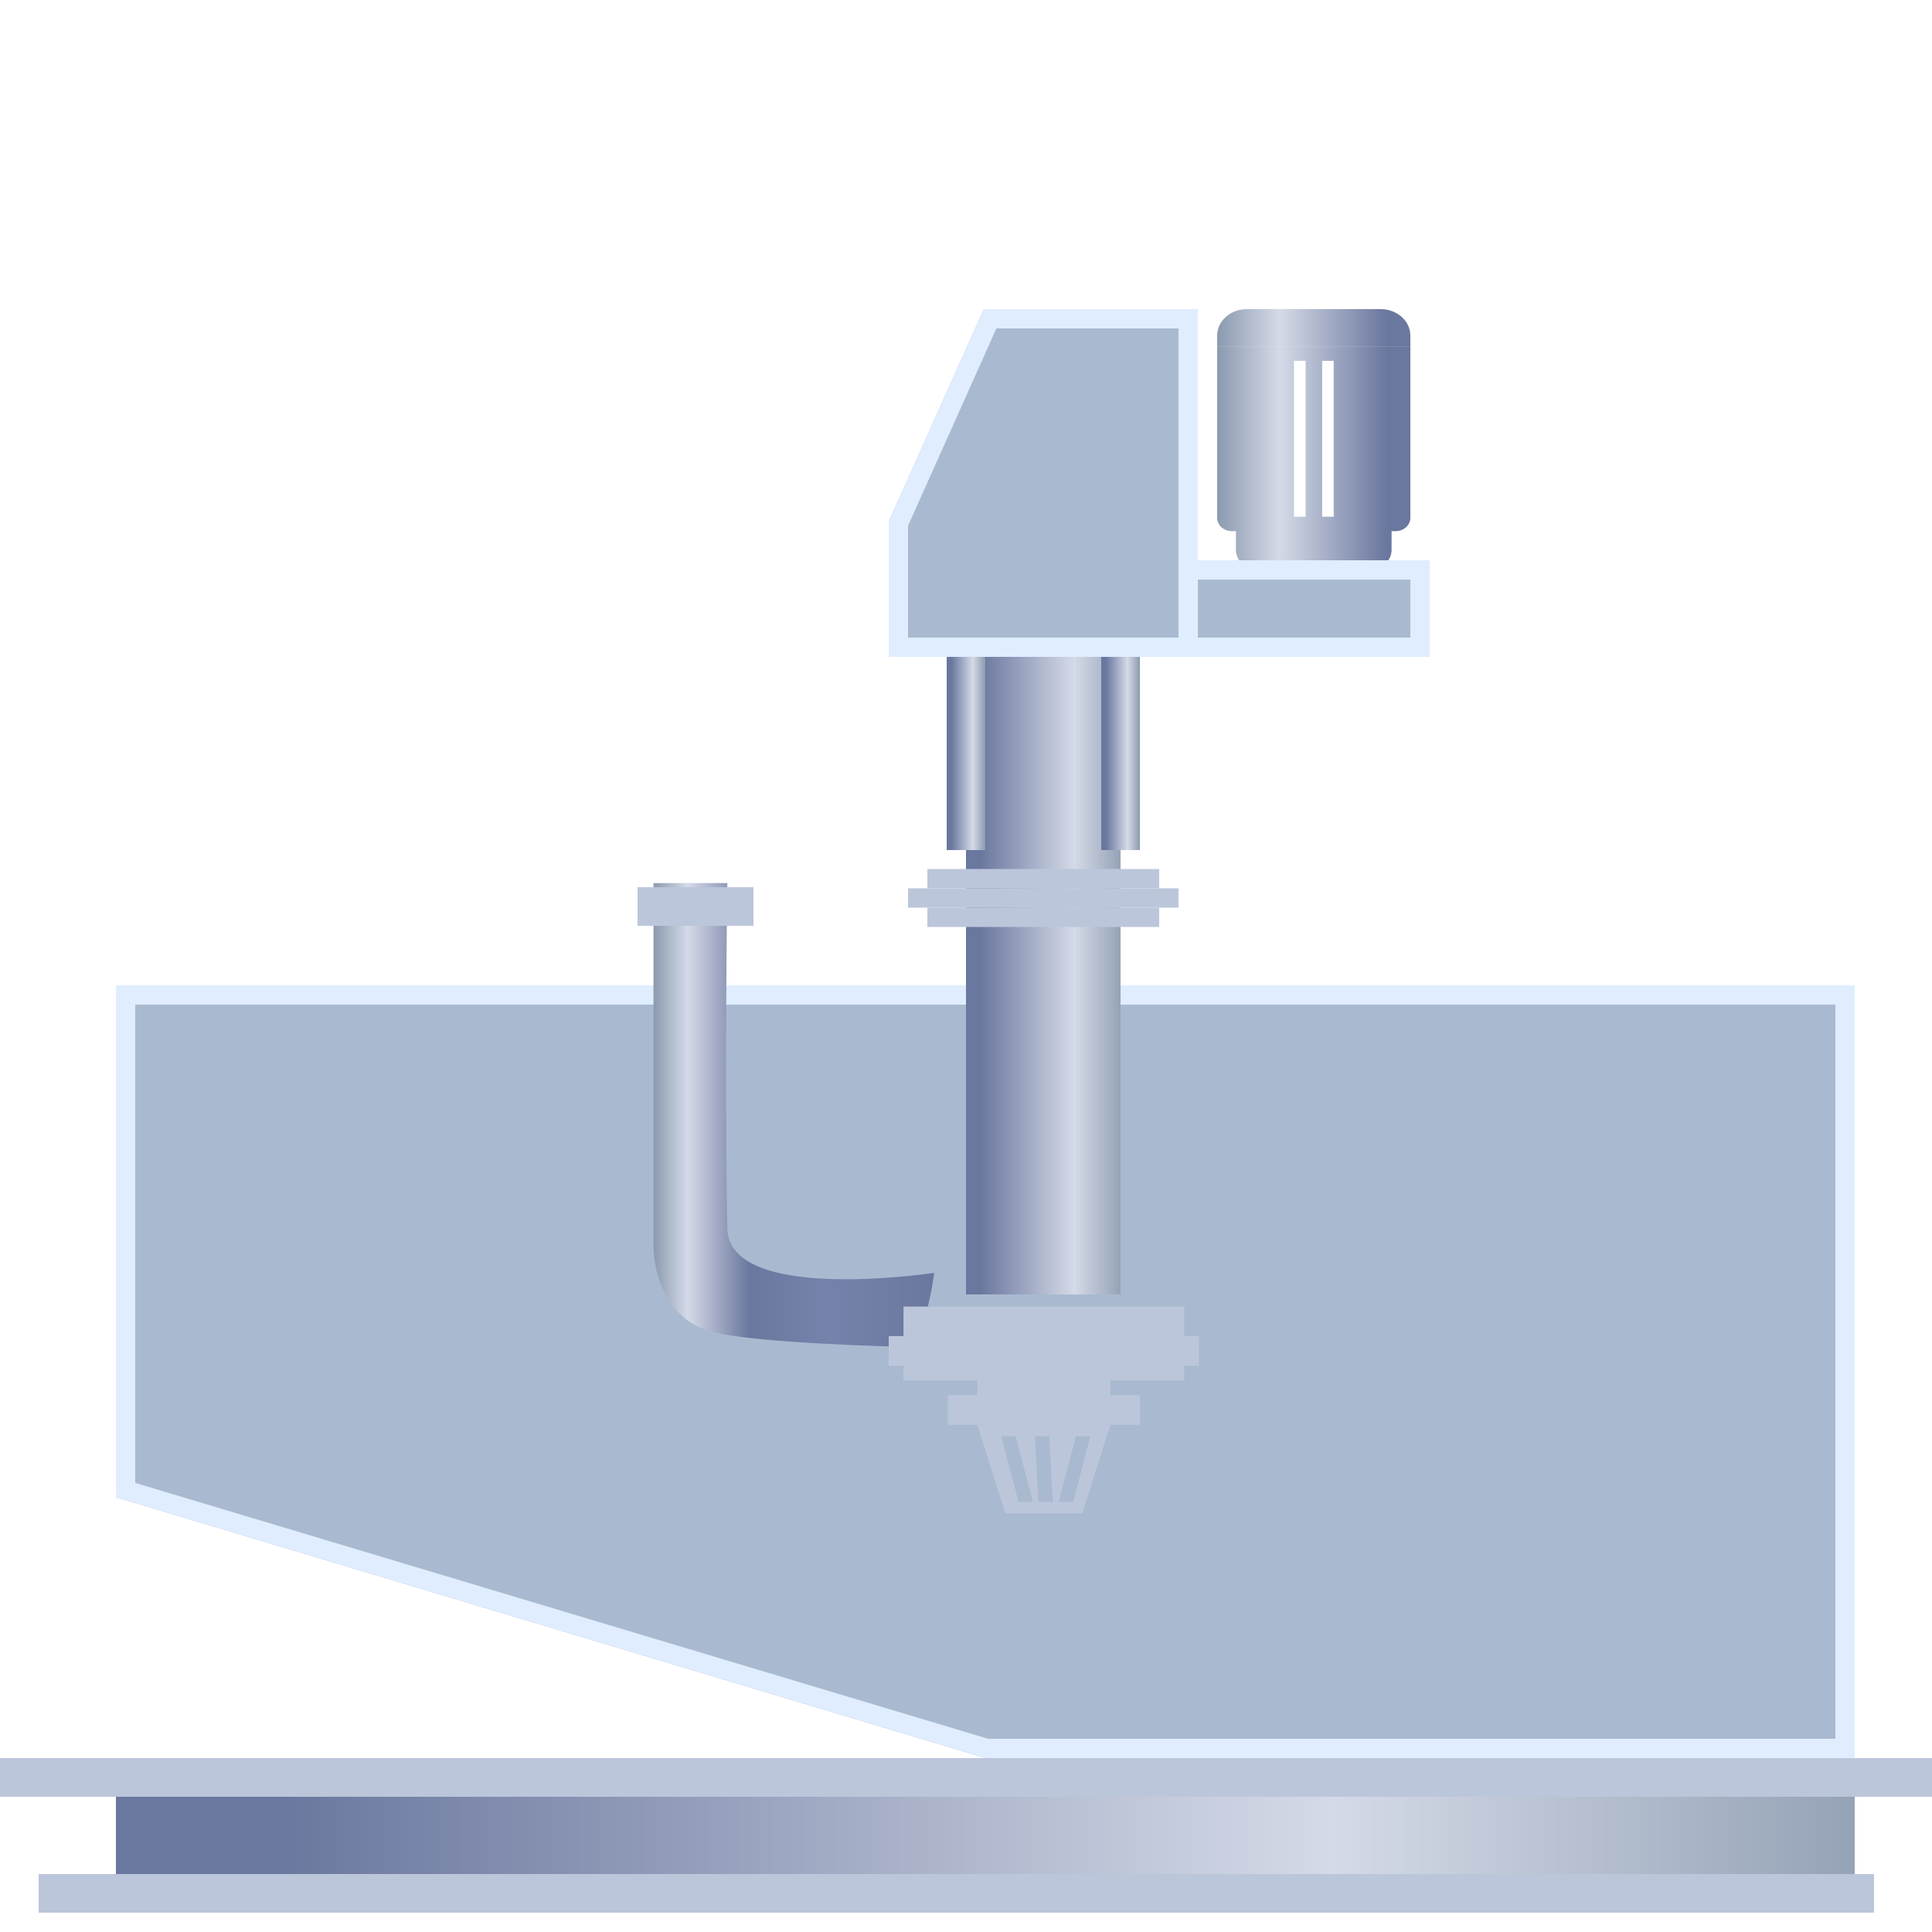 <svg width="100" height="100" viewBox="0 0 100 100" fill="none" xmlns="http://www.w3.org/2000/svg">
<g clip-path="url(#clip0_85_4547)">
<g filter="url(#filter0_i_85_4547)">
<path d="M96 51H6V77.5L51 91H96V51Z" fill="#A9BAD0"/>
</g>
<path d="M95.5 51.5H6.5V77.128L51.073 90.5H95.5V51.5Z" stroke="#DFEDFF" stroke-miterlimit="10"/>
<path d="M6 92H96V98H6V92Z" fill="url(#paint0_linear_85_4547)"/>
<g filter="url(#filter1_d_85_4547)">
<path d="M2 98H97V100H2V98Z" fill="#BCC6DB"/>
</g>
<g filter="url(#filter2_d_85_4547)">
<path d="M0 90H100V92H0V90Z" fill="#BCC6DB"/>
</g>
<path d="M63.769 27.494C63.344 27.494 63 27.185 63 26.804L63 17.929L73 17.929L73 26.803C73 26.894 72.98 26.984 72.941 27.068C72.903 27.152 72.846 27.228 72.775 27.292C72.703 27.356 72.618 27.407 72.525 27.442C72.432 27.476 72.332 27.494 72.231 27.494L72.028 27.494L72.028 28.464C72.028 29.036 71.511 29.5 70.875 29.5L68.671 29.5L68.671 29.499L67.328 29.499L67.328 29.499L65.125 29.499C64.489 29.499 63.972 29.036 63.972 28.463L63.972 27.493L63.769 27.493L63.769 27.494ZM64.071 26.746L64.071 18.679L64.67 18.679L64.67 26.745L64.071 26.745L64.071 26.746ZM69.886 26.746L69.886 18.678L70.485 18.678L70.485 26.746L69.886 26.746ZM66.977 18.678L66.977 26.746L67.579 26.746L67.579 18.678L66.977 18.678ZM71.339 26.746L71.339 18.678L71.941 18.678L71.941 26.746L71.339 26.746L71.339 26.746ZM68.433 18.678L68.433 26.746L69.032 26.746L69.032 18.678L68.433 18.678ZM65.524 26.746L65.524 18.678L66.123 18.678L66.123 26.746L65.524 26.746Z" fill="url(#paint1_linear_85_4547)"/>
<path d="M67.328 29.407L68.671 29.407L68.671 30.443C68.671 30.488 68.661 30.533 68.642 30.574C68.623 30.616 68.594 30.654 68.559 30.685C68.523 30.717 68.481 30.742 68.434 30.76C68.387 30.777 68.337 30.786 68.287 30.786L67.713 30.786C67.5 30.786 67.328 30.632 67.328 30.443L67.328 29.407L67.328 29.407ZM73 17.937L73 17.369C73 17.006 72.838 16.658 72.549 16.401C72.261 16.144 71.87 16 71.463 16L64.537 16C64.13 16 63.739 16.144 63.451 16.401C63.162 16.658 63 17.006 63 17.369L63 17.937L73 17.937Z" fill="url(#paint2_linear_85_4547)"/>
<g filter="url(#filter3_i_85_4547)">
<path d="M74 29H53V34H74V29Z" fill="#A9BAD0"/>
</g>
<path d="M73.5 29.5H53.5V33.5H73.5V29.5Z" stroke="#DFEDFF" stroke-miterlimit="10"/>
<path d="M37.648 45.706H33.825V64.353C33.825 64.353 33.672 68.1 36.883 68.941C39.139 69.531 46.397 69.706 46.825 69.706C47.868 69.706 48.354 65.882 48.354 65.882C48.354 65.882 37.725 67.504 37.648 63.588C37.495 55.614 37.648 45.706 37.648 45.706Z" fill="url(#paint3_linear_85_4547)"/>
<g filter="url(#filter4_d_85_4547)">
<path d="M39 44.941H33V46.941H39V44.941Z" fill="#BCC6DB"/>
</g>
<path d="M50 33H58V67H50V33Z" fill="url(#paint4_linear_85_4547)"/>
<g filter="url(#filter5_d_85_4547)">
<path d="M61.294 66.647H46.765V68.177H61.294V66.647Z" fill="#BCC6DB"/>
</g>
<g filter="url(#filter6_d_85_4547)">
<path d="M60 44H48V45H60V44Z" fill="#BCC6DB"/>
</g>
<g filter="url(#filter7_d_85_4547)">
<path d="M60 46H48V47H60V46Z" fill="#BCC6DB"/>
</g>
<path d="M51 33H49V44H51V33Z" fill="url(#paint5_linear_85_4547)"/>
<path d="M59 33H57V44H59V33Z" fill="url(#paint6_linear_85_4547)"/>
<g filter="url(#filter8_d_85_4547)">
<path d="M59 71.235H49.059V72.764H59V71.235Z" fill="#BCC6DB"/>
</g>
<g filter="url(#filter9_d_85_4547)">
<path d="M57.471 70.471H50.588V72H57.471V70.471Z" fill="#BCC6DB"/>
</g>
<g filter="url(#filter10_d_85_4547)">
<path d="M61.294 69.706H46.765V70.471H61.294V69.706Z" fill="#BCC6DB"/>
</g>
<g filter="url(#filter11_d_85_4547)">
<path d="M62.059 68.177H46V69.706H62.059V68.177Z" fill="#BCC6DB"/>
</g>
<g filter="url(#filter12_d_85_4547)">
<path d="M50.584 72.765L52.043 77.353H56.018L57.471 72.765H50.584ZM52.716 76.761L51.821 73.355H52.569L53.464 76.761H52.716ZM53.747 76.761L53.562 73.355H54.311L54.495 76.761H53.747ZM55.547 76.761H54.794L55.69 73.355H56.439L55.547 76.761Z" fill="#BCC6DB"/>
</g>
<g filter="url(#filter13_d_85_4547)">
<path d="M61 45H47V46H61V45Z" fill="#BCC6DB"/>
</g>
<g filter="url(#filter14_i_85_4547)">
<path d="M50.923 16H62V34H50.923H46V27L50.923 16Z" fill="#A9BAD0"/>
</g>
<path d="M46.5 27.107L51.247 16.5H61.5V33.5H50.923H46.5V27.107Z" stroke="#DFEDFF" stroke-miterlimit="10"/>
</g>
<defs>
<filter id="filter0_i_85_4547" x="6" y="51" width="90" height="40" filterUnits="userSpaceOnUse" color-interpolation-filters="sRGB">
<feFlood flood-opacity="0" result="BackgroundImageFix"/>
<feBlend mode="normal" in="SourceGraphic" in2="BackgroundImageFix" result="shape"/>
<feColorMatrix in="SourceAlpha" type="matrix" values="0 0 0 0 0 0 0 0 0 0 0 0 0 0 0 0 0 0 127 0" result="hardAlpha"/>
<feOffset/>
<feGaussianBlur stdDeviation="3"/>
<feComposite in2="hardAlpha" operator="arithmetic" k2="-1" k3="1"/>
<feColorMatrix type="matrix" values="0 0 0 0 0.016 0 0 0 0 0.271 0 0 0 0 0.38 0 0 0 1 0"/>
<feBlend mode="normal" in2="shape" result="effect1_innerShadow_85_4547"/>
</filter>
<filter id="filter1_d_85_4547" x="0" y="95" width="99" height="6" filterUnits="userSpaceOnUse" color-interpolation-filters="sRGB">
<feFlood flood-opacity="0" result="BackgroundImageFix"/>
<feColorMatrix in="SourceAlpha" type="matrix" values="0 0 0 0 0 0 0 0 0 0 0 0 0 0 0 0 0 0 127 0" result="hardAlpha"/>
<feOffset dy="-1"/>
<feGaussianBlur stdDeviation="1"/>
<feComposite in2="hardAlpha" operator="out"/>
<feColorMatrix type="matrix" values="0 0 0 0 0.016 0 0 0 0 0.271 0 0 0 0 0.38 0 0 0 0.55 0"/>
<feBlend mode="normal" in2="BackgroundImageFix" result="effect1_dropShadow_85_4547"/>
<feBlend mode="normal" in="SourceGraphic" in2="effect1_dropShadow_85_4547" result="shape"/>
</filter>
<filter id="filter2_d_85_4547" x="-2" y="89" width="104" height="6" filterUnits="userSpaceOnUse" color-interpolation-filters="sRGB">
<feFlood flood-opacity="0" result="BackgroundImageFix"/>
<feColorMatrix in="SourceAlpha" type="matrix" values="0 0 0 0 0 0 0 0 0 0 0 0 0 0 0 0 0 0 127 0" result="hardAlpha"/>
<feOffset dy="1"/>
<feGaussianBlur stdDeviation="1"/>
<feComposite in2="hardAlpha" operator="out"/>
<feColorMatrix type="matrix" values="0 0 0 0 0.016 0 0 0 0 0.271 0 0 0 0 0.38 0 0 0 0.55 0"/>
<feBlend mode="normal" in2="BackgroundImageFix" result="effect1_dropShadow_85_4547"/>
<feBlend mode="normal" in="SourceGraphic" in2="effect1_dropShadow_85_4547" result="shape"/>
</filter>
<filter id="filter3_i_85_4547" x="53" y="29" width="21" height="5" filterUnits="userSpaceOnUse" color-interpolation-filters="sRGB">
<feFlood flood-opacity="0" result="BackgroundImageFix"/>
<feBlend mode="normal" in="SourceGraphic" in2="BackgroundImageFix" result="shape"/>
<feColorMatrix in="SourceAlpha" type="matrix" values="0 0 0 0 0 0 0 0 0 0 0 0 0 0 0 0 0 0 127 0" result="hardAlpha"/>
<feOffset/>
<feGaussianBlur stdDeviation="3"/>
<feComposite in2="hardAlpha" operator="arithmetic" k2="-1" k3="1"/>
<feColorMatrix type="matrix" values="0 0 0 0 0.016 0 0 0 0 0.271 0 0 0 0 0.38 0 0 0 1 0"/>
<feBlend mode="normal" in2="shape" result="effect1_innerShadow_85_4547"/>
</filter>
<filter id="filter4_d_85_4547" x="29.078" y="42" width="13.843" height="9.843" filterUnits="userSpaceOnUse" color-interpolation-filters="sRGB">
<feFlood flood-opacity="0" result="BackgroundImageFix"/>
<feColorMatrix in="SourceAlpha" type="matrix" values="0 0 0 0 0 0 0 0 0 0 0 0 0 0 0 0 0 0 127 0" result="hardAlpha"/>
<feOffset dy="0.98"/>
<feGaussianBlur stdDeviation="1.961"/>
<feColorMatrix type="matrix" values="0 0 0 0 0.016 0 0 0 0 0.271 0 0 0 0 0.38 0 0 0 0.549 0"/>
<feBlend mode="normal" in2="BackgroundImageFix" result="effect1_dropShadow_85_4547"/>
<feBlend mode="normal" in="SourceGraphic" in2="effect1_dropShadow_85_4547" result="shape"/>
</filter>
<filter id="filter5_d_85_4547" x="42.843" y="63.706" width="22.372" height="9.373" filterUnits="userSpaceOnUse" color-interpolation-filters="sRGB">
<feFlood flood-opacity="0" result="BackgroundImageFix"/>
<feColorMatrix in="SourceAlpha" type="matrix" values="0 0 0 0 0 0 0 0 0 0 0 0 0 0 0 0 0 0 127 0" result="hardAlpha"/>
<feOffset dy="0.98"/>
<feGaussianBlur stdDeviation="1.961"/>
<feColorMatrix type="matrix" values="0 0 0 0 0.016 0 0 0 0 0.271 0 0 0 0 0.38 0 0 0 0.549 0"/>
<feBlend mode="normal" in2="BackgroundImageFix" result="effect1_dropShadow_85_4547"/>
<feBlend mode="normal" in="SourceGraphic" in2="effect1_dropShadow_85_4547" result="shape"/>
</filter>
<filter id="filter6_d_85_4547" x="44.078" y="41.059" width="19.843" height="8.843" filterUnits="userSpaceOnUse" color-interpolation-filters="sRGB">
<feFlood flood-opacity="0" result="BackgroundImageFix"/>
<feColorMatrix in="SourceAlpha" type="matrix" values="0 0 0 0 0 0 0 0 0 0 0 0 0 0 0 0 0 0 127 0" result="hardAlpha"/>
<feOffset dy="0.98"/>
<feGaussianBlur stdDeviation="1.961"/>
<feColorMatrix type="matrix" values="0 0 0 0 0.016 0 0 0 0 0.271 0 0 0 0 0.38 0 0 0 0.549 0"/>
<feBlend mode="normal" in2="BackgroundImageFix" result="effect1_dropShadow_85_4547"/>
<feBlend mode="normal" in="SourceGraphic" in2="effect1_dropShadow_85_4547" result="shape"/>
</filter>
<filter id="filter7_d_85_4547" x="44.078" y="43.059" width="19.843" height="8.843" filterUnits="userSpaceOnUse" color-interpolation-filters="sRGB">
<feFlood flood-opacity="0" result="BackgroundImageFix"/>
<feColorMatrix in="SourceAlpha" type="matrix" values="0 0 0 0 0 0 0 0 0 0 0 0 0 0 0 0 0 0 127 0" result="hardAlpha"/>
<feOffset dy="0.98"/>
<feGaussianBlur stdDeviation="1.961"/>
<feColorMatrix type="matrix" values="0 0 0 0 0.016 0 0 0 0 0.271 0 0 0 0 0.38 0 0 0 0.549 0"/>
<feBlend mode="normal" in2="BackgroundImageFix" result="effect1_dropShadow_85_4547"/>
<feBlend mode="normal" in="SourceGraphic" in2="effect1_dropShadow_85_4547" result="shape"/>
</filter>
<filter id="filter8_d_85_4547" x="45.137" y="68.294" width="17.785" height="9.373" filterUnits="userSpaceOnUse" color-interpolation-filters="sRGB">
<feFlood flood-opacity="0" result="BackgroundImageFix"/>
<feColorMatrix in="SourceAlpha" type="matrix" values="0 0 0 0 0 0 0 0 0 0 0 0 0 0 0 0 0 0 127 0" result="hardAlpha"/>
<feOffset dy="0.98"/>
<feGaussianBlur stdDeviation="1.961"/>
<feColorMatrix type="matrix" values="0 0 0 0 0.016 0 0 0 0 0.271 0 0 0 0 0.38 0 0 0 0.549 0"/>
<feBlend mode="normal" in2="BackgroundImageFix" result="effect1_dropShadow_85_4547"/>
<feBlend mode="normal" in="SourceGraphic" in2="effect1_dropShadow_85_4547" result="shape"/>
</filter>
<filter id="filter9_d_85_4547" x="46.667" y="67.529" width="14.726" height="9.373" filterUnits="userSpaceOnUse" color-interpolation-filters="sRGB">
<feFlood flood-opacity="0" result="BackgroundImageFix"/>
<feColorMatrix in="SourceAlpha" type="matrix" values="0 0 0 0 0 0 0 0 0 0 0 0 0 0 0 0 0 0 127 0" result="hardAlpha"/>
<feOffset dy="0.98"/>
<feGaussianBlur stdDeviation="1.961"/>
<feColorMatrix type="matrix" values="0 0 0 0 0.016 0 0 0 0 0.271 0 0 0 0 0.38 0 0 0 0.549 0"/>
<feBlend mode="normal" in2="BackgroundImageFix" result="effect1_dropShadow_85_4547"/>
<feBlend mode="normal" in="SourceGraphic" in2="effect1_dropShadow_85_4547" result="shape"/>
</filter>
<filter id="filter10_d_85_4547" x="42.843" y="66.765" width="22.372" height="8.608" filterUnits="userSpaceOnUse" color-interpolation-filters="sRGB">
<feFlood flood-opacity="0" result="BackgroundImageFix"/>
<feColorMatrix in="SourceAlpha" type="matrix" values="0 0 0 0 0 0 0 0 0 0 0 0 0 0 0 0 0 0 127 0" result="hardAlpha"/>
<feOffset dy="0.98"/>
<feGaussianBlur stdDeviation="1.961"/>
<feColorMatrix type="matrix" values="0 0 0 0 0.016 0 0 0 0 0.271 0 0 0 0 0.38 0 0 0 0.549 0"/>
<feBlend mode="normal" in2="BackgroundImageFix" result="effect1_dropShadow_85_4547"/>
<feBlend mode="normal" in="SourceGraphic" in2="effect1_dropShadow_85_4547" result="shape"/>
</filter>
<filter id="filter11_d_85_4547" x="42.078" y="65.235" width="23.902" height="9.373" filterUnits="userSpaceOnUse" color-interpolation-filters="sRGB">
<feFlood flood-opacity="0" result="BackgroundImageFix"/>
<feColorMatrix in="SourceAlpha" type="matrix" values="0 0 0 0 0 0 0 0 0 0 0 0 0 0 0 0 0 0 127 0" result="hardAlpha"/>
<feOffset dy="0.98"/>
<feGaussianBlur stdDeviation="1.961"/>
<feColorMatrix type="matrix" values="0 0 0 0 0.016 0 0 0 0 0.271 0 0 0 0 0.38 0 0 0 0.549 0"/>
<feBlend mode="normal" in2="BackgroundImageFix" result="effect1_dropShadow_85_4547"/>
<feBlend mode="normal" in="SourceGraphic" in2="effect1_dropShadow_85_4547" result="shape"/>
</filter>
<filter id="filter12_d_85_4547" x="46.662" y="69.823" width="14.73" height="12.431" filterUnits="userSpaceOnUse" color-interpolation-filters="sRGB">
<feFlood flood-opacity="0" result="BackgroundImageFix"/>
<feColorMatrix in="SourceAlpha" type="matrix" values="0 0 0 0 0 0 0 0 0 0 0 0 0 0 0 0 0 0 127 0" result="hardAlpha"/>
<feOffset dy="0.98"/>
<feGaussianBlur stdDeviation="1.961"/>
<feColorMatrix type="matrix" values="0 0 0 0 0.016 0 0 0 0 0.271 0 0 0 0 0.38 0 0 0 0.549 0"/>
<feBlend mode="normal" in2="BackgroundImageFix" result="effect1_dropShadow_85_4547"/>
<feBlend mode="normal" in="SourceGraphic" in2="effect1_dropShadow_85_4547" result="shape"/>
</filter>
<filter id="filter13_d_85_4547" x="43.078" y="42.059" width="21.843" height="8.843" filterUnits="userSpaceOnUse" color-interpolation-filters="sRGB">
<feFlood flood-opacity="0" result="BackgroundImageFix"/>
<feColorMatrix in="SourceAlpha" type="matrix" values="0 0 0 0 0 0 0 0 0 0 0 0 0 0 0 0 0 0 127 0" result="hardAlpha"/>
<feOffset dy="0.98"/>
<feGaussianBlur stdDeviation="1.961"/>
<feColorMatrix type="matrix" values="0 0 0 0 0.016 0 0 0 0 0.271 0 0 0 0 0.38 0 0 0 0.549 0"/>
<feBlend mode="normal" in2="BackgroundImageFix" result="effect1_dropShadow_85_4547"/>
<feBlend mode="normal" in="SourceGraphic" in2="effect1_dropShadow_85_4547" result="shape"/>
</filter>
<filter id="filter14_i_85_4547" x="46" y="16" width="16" height="18" filterUnits="userSpaceOnUse" color-interpolation-filters="sRGB">
<feFlood flood-opacity="0" result="BackgroundImageFix"/>
<feBlend mode="normal" in="SourceGraphic" in2="BackgroundImageFix" result="shape"/>
<feColorMatrix in="SourceAlpha" type="matrix" values="0 0 0 0 0 0 0 0 0 0 0 0 0 0 0 0 0 0 127 0" result="hardAlpha"/>
<feOffset/>
<feGaussianBlur stdDeviation="3"/>
<feComposite in2="hardAlpha" operator="arithmetic" k2="-1" k3="1"/>
<feColorMatrix type="matrix" values="0 0 0 0 0.016 0 0 0 0 0.271 0 0 0 0 0.38 0 0 0 1 0"/>
<feBlend mode="normal" in2="shape" result="effect1_innerShadow_85_4547"/>
</filter>
<linearGradient id="paint0_linear_85_4547" x1="2.475" y1="95.295" x2="100.35" y2="95.295" gradientUnits="userSpaceOnUse">
<stop offset="0.12" stop-color="#6A779E"/>
<stop offset="0.68" stop-color="#D4DAE7"/>
<stop offset="1" stop-color="#8B9AAF"/>
</linearGradient>
<linearGradient id="paint1_linear_85_4547" x1="73" y1="23.714" x2="63" y2="23.714" gradientUnits="userSpaceOnUse">
<stop stop-color="#6A779E"/>
<stop offset="0.122" stop-color="#6A779E"/>
<stop offset="0.677" stop-color="#D4DAE7"/>
<stop offset="1" stop-color="#8B9AAF"/>
</linearGradient>
<linearGradient id="paint2_linear_85_4547" x1="73" y1="23.393" x2="63" y2="23.393" gradientUnits="userSpaceOnUse">
<stop stop-color="#6A779E"/>
<stop offset="0.122" stop-color="#6A779E"/>
<stop offset="0.677" stop-color="#D4DAE7"/>
<stop offset="1" stop-color="#8B9AAF"/>
</linearGradient>
<linearGradient id="paint3_linear_85_4547" x1="48.354" y1="50.206" x2="33.823" y2="50.206" gradientUnits="userSpaceOnUse">
<stop stop-color="#6A779E"/>
<stop offset="0.384" stop-color="#7582AB"/>
<stop offset="0.659" stop-color="#6A779E"/>
<stop offset="0.878" stop-color="#D4DAE7"/>
<stop offset="1" stop-color="#8B9AAF"/>
</linearGradient>
<linearGradient id="paint4_linear_85_4547" x1="49.687" y1="51.67" x2="58.387" y2="51.67" gradientUnits="userSpaceOnUse">
<stop offset="0.12" stop-color="#6A779E"/>
<stop offset="0.68" stop-color="#D4DAE7"/>
<stop offset="1" stop-color="#8B9AAF"/>
</linearGradient>
<linearGradient id="paint5_linear_85_4547" x1="49" y1="38.5" x2="51" y2="38.5" gradientUnits="userSpaceOnUse">
<stop stop-color="#6A779E"/>
<stop offset="0.122" stop-color="#6A779E"/>
<stop offset="0.677" stop-color="#D4DAE7"/>
<stop offset="1" stop-color="#8B9AAF"/>
</linearGradient>
<linearGradient id="paint6_linear_85_4547" x1="57" y1="38.5" x2="59" y2="38.5" gradientUnits="userSpaceOnUse">
<stop stop-color="#6A779E"/>
<stop offset="0.122" stop-color="#6A779E"/>
<stop offset="0.677" stop-color="#D4DAE7"/>
<stop offset="1" stop-color="#8B9AAF"/>
</linearGradient>
<clipPath id="clip0_85_4547">
<rect width="100" height="100" fill="white"/>
</clipPath>
</defs>
</svg>
